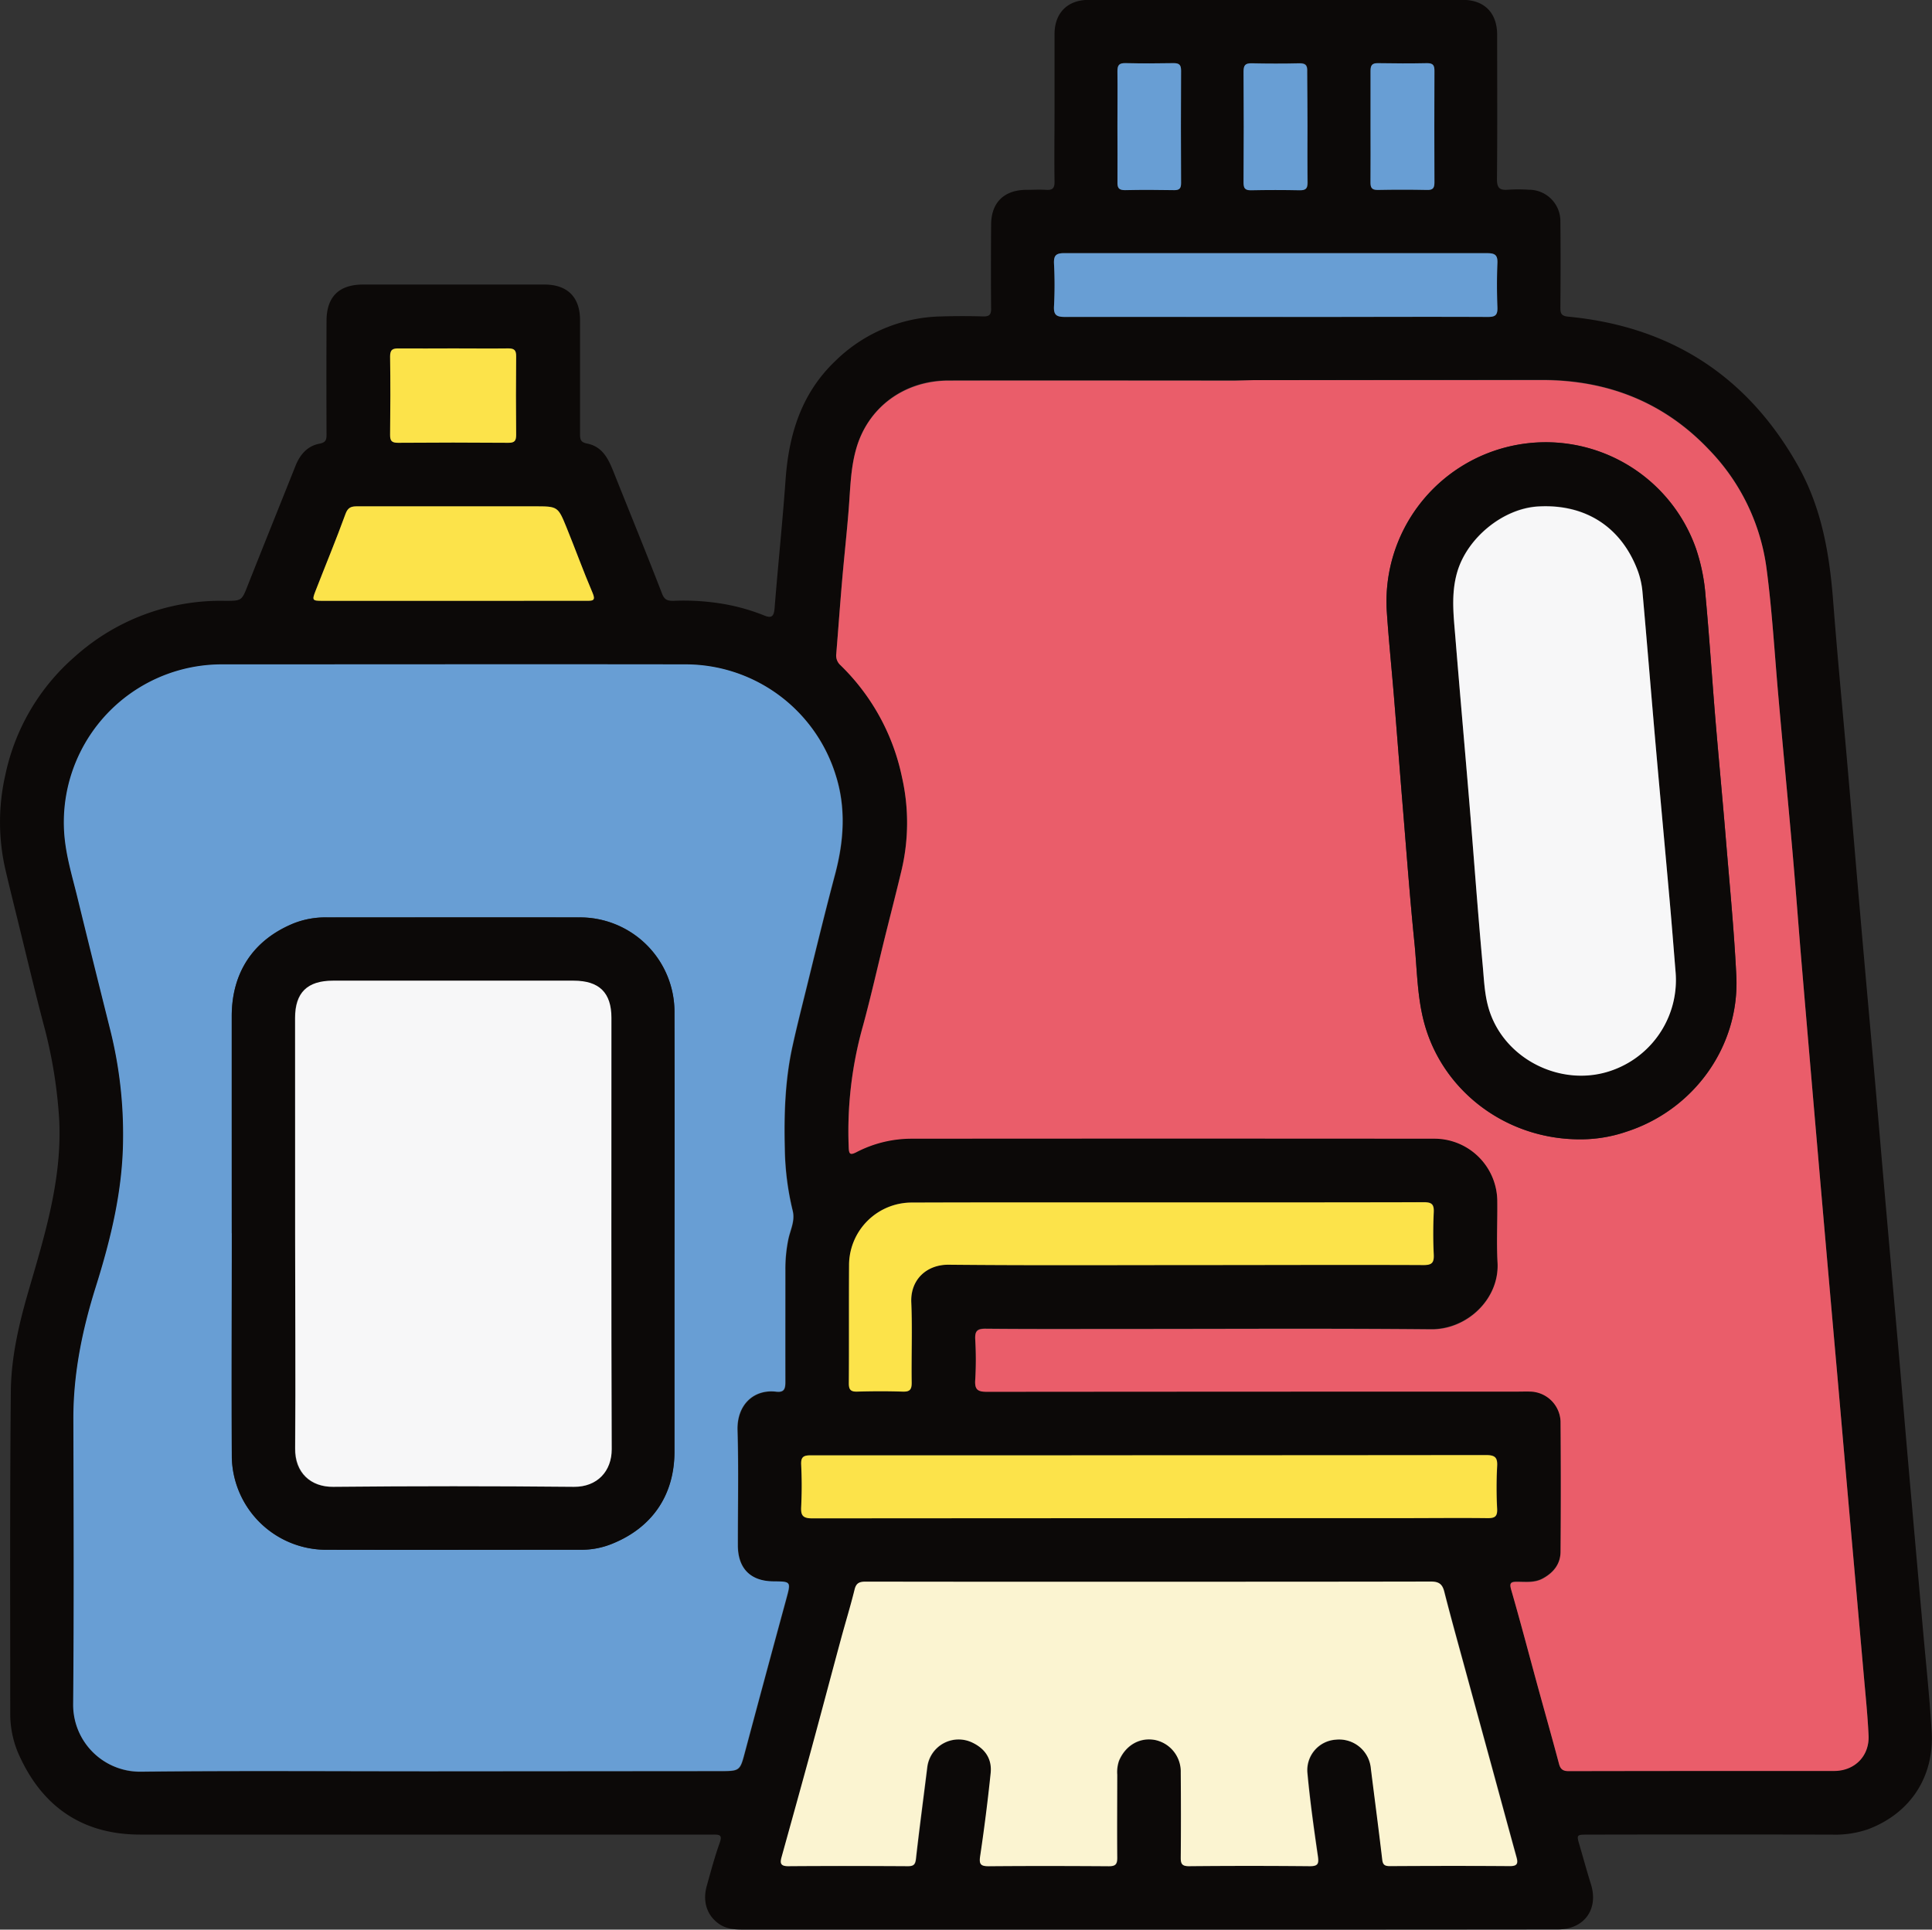 <svg xmlns="http://www.w3.org/2000/svg" viewBox="0 0 511.15 510.65"><rect x="0" y="0" width="511.15" height="510.65" fill="#333333" stroke="none"/><defs><style>.cls-1{fill:#0c0908;}.cls-2{fill:#ea5d6a;}.cls-3{fill:#689ed4;}.cls-4{fill:#fbf4d1;}.cls-5{fill:#fce34a;}.cls-6{fill:#f7f7f8;}</style></defs><g id="Слой_2" data-name="Слой 2"><g id="Слой_1-2" data-name="Слой 1"><path class="cls-1" d="M304,510.63q-53.71,0-107.41,0c-2.37,0-4.64-.19-6.61-1.68-3-2.25-4.11-5.83-3-9.84,1.07-3.83,2.09-7.69,3.43-11.43.75-2.09,0-2.2-1.71-2.19-8.57,0-17.15,0-25.72,0q-62.94,0-125.89,0c-14.82,0-25.46-6.95-31.74-20.38a26.56,26.56,0,0,1-2.64-11.33c0-28.64-.12-57.28.16-85.91C3,359.05,5,350.41,7.46,341.92c4.33-14.92,9-29.75,8.2-45.63a125.93,125.93,0,0,0-4.21-25.52c-2.36-9-4.49-18-6.72-27.06-1.11-4.52-2.23-9-3.29-13.55a56.07,56.07,0,0,1,0-25.22,56.9,56.9,0,0,1,18.37-31.18A57.69,57.69,0,0,1,59.49,159c4.51,0,4.45,0,6.09-4.16C69.75,144.3,74,133.77,78.2,123.23c1.18-2.94,3.13-5.21,6.3-5.81,1.69-.33,1.9-1,1.89-2.46q-.06-15,0-30c0-6.4,3.26-9.65,9.65-9.66q24,0,48,0c6.07,0,9.41,3.32,9.42,9.38q0,15.12,0,30.22c0,1.42.18,2.14,1.88,2.48,4.56.92,5.93,4.85,7.42,8.58,4.15,10.39,8.38,20.74,12.41,31.17.64,1.65,1.5,1.88,3,1.87a62.76,62.76,0,0,1,13.67.9A53.41,53.41,0,0,1,202,162.8c2,.86,2.74.51,2.93-1.81.9-11.36,2.1-22.7,2.91-34.07.86-12,4.19-22.83,13.14-31.37a41.07,41.07,0,0,1,28-11.81c3.75-.11,7.5-.11,11.24,0,1.56,0,2-.5,2-2-.07-7.41-.05-14.82,0-22.23,0-5.88,3.4-9.23,9.29-9.27,1.75,0,3.51-.11,5.24,0s2.28-.43,2.25-2.2c-.1-6.33,0-12.66,0-19,0-6.66,0-13.32,0-20,0-5.61,3.43-9.06,9-9.07H387c5.71,0,9.09,3.43,9.1,9.2,0,12.74.08,25.48-.05,38.22,0,2.38.72,3,2.94,2.82a41.89,41.89,0,0,1,5.49,0,8.31,8.31,0,0,1,8.35,8.43c.08,7.58.06,15.16,0,22.73,0,1.58.22,2.25,2.09,2.43,27.08,2.59,47.4,15.68,60.77,39.44,6.31,11.21,8.37,23.47,9.33,36.09,1.13,14.68,2.56,29.34,3.83,44,1.2,13.76,2.34,27.53,3.54,41.29,1.22,14,2.49,28,3.73,42,.84,9.61,1.65,19.23,2.49,28.85q1.91,21.75,3.83,43.51c.84,9.62,1.63,19.24,2.48,28.85q1.86,21.27,3.76,42.52c.81,9.29,1.83,18.56,2.38,27.86.72,12-5.64,21.62-16.75,25.84a26.54,26.54,0,0,1-9.56,1.45q-32.36-.07-64.69,0c-2.94,0-3,0-2.14,2.88,1,3.43,1.94,6.87,3,10.27,2.06,6.61-1.79,11.94-8.78,11.94Q358.1,510.65,304,510.63Zm27.79-410h-5c-25.3,0-50.61,0-75.92,0-11.77,0-21.38,7.23-24.43,18.33-1.44,5.22-1.49,10.67-1.93,16-.49,6.13-1.17,12.25-1.7,18.38-.56,6.55-1,13.1-1.57,19.65a3.4,3.4,0,0,0,1.08,2.91,57.63,57.63,0,0,1,16.3,29.63,54.58,54.58,0,0,1-.06,24.49c-1.43,6-3,12.06-4.49,18.09-1.91,7.74-3.65,15.52-5.74,23.2a102.81,102.81,0,0,0-3.79,32.3c.08,1.61.32,2.07,2,1.21a31.67,31.67,0,0,1,14.59-3.59q69.3,0,138.6,0a16.66,16.66,0,0,1,16.4,16.36c.07,5.49-.23,11,.07,16.48.51,9.57-8,17.71-17.59,17.62-26.8-.25-53.61-.09-80.41-.09-12.49,0-25,.06-37.47-.06-2.27,0-2.82.67-2.72,2.82a89.33,89.33,0,0,1,0,10.73c-.18,2.61.7,3.13,3.18,3.13q70.07-.12,140.11-.06c1.25,0,2.5,0,3.74,0a8.24,8.24,0,0,1,7.83,7.9q.12,17.22,0,34.46c0,3.23-1.8,5.53-4.67,7.1-2.21,1.21-4.53.89-6.83.88-1.72,0-2.07.35-1.55,2.15,2.39,8.28,4.58,16.62,6.85,24.94,1.93,7,3.92,14.06,5.8,21.12.4,1.49,1.14,1.89,2.62,1.89,23.39-.05,46.78,0,70.18-.05,5.42,0,9.33-3.95,9.09-9.35-.23-5.23-.78-10.45-1.24-15.67q-1.92-21.87-3.88-43.75-1.46-16.51-2.89-33.05-2.16-24.48-4.31-49-2.66-30.58-5.25-61.16c-.88-10.28-1.62-20.56-2.52-30.84-1.22-13.91-2.57-27.82-3.79-41.74-1-11.18-1.63-22.39-3.1-33.53a55.58,55.58,0,0,0-15.2-31.51c-12-12.66-26.94-18.43-44.21-18.47Q369.9,100.54,331.81,100.59ZM114,468.74h76.43c5.47,0,5.4,0,6.8-5.3q5.35-20.08,10.83-40.14c1.29-4.73,1.35-4.72-3.44-4.77-6-.06-9.33-3.44-9.34-9.52,0-10.15.22-20.32-.09-30.46-.2-6.75,4.29-10.91,10.19-10.22,2,.24,2.49-.6,2.47-2.52-.08-9.91,0-19.82,0-29.72a38.83,38.83,0,0,1,.8-8.17c.53-2.47,1.82-4.8,1.12-7.54a73.89,73.89,0,0,1-2.07-16.3c-.23-9.17.08-18.27,2.06-27.3,1.36-6.17,2.95-12.27,4.44-18.4,2.21-9,4.42-18.06,6.81-27,2.33-8.79,2.93-17.59.12-26.32a41.6,41.6,0,0,0-39.81-29.17c-40.87-.1-81.75,0-122.63,0a41.79,41.79,0,0,0-41.52,45.9c.53,5.25,2,10.25,3.29,15.33,3,12,5.89,24,8.92,36a113.56,113.56,0,0,1,3.26,28.42c-.09,13.43-3.24,26.35-7.23,39.07-3.55,11.32-5.95,22.81-5.92,34.75.06,25.22.17,50.45-.06,75.68a17.69,17.69,0,0,0,17.93,17.86C62.84,468.56,88.4,468.74,114,468.74Zm189.87-50.16q-37.33,0-74.67,0c-1.63,0-2.53.3-3,2.06-1.09,4.43-2.44,8.79-3.63,13.2-2.6,9.61-5.13,19.23-7.75,28.84s-5.28,19.19-7.94,28.78c-.43,1.55-.35,2.43,1.72,2.42,10.58-.09,21.15-.07,31.72,0,1.5,0,1.93-.47,2.1-1.94.92-8.1,2-16.18,3-24.27a8.36,8.36,0,0,1,12-6.46c3.36,1.62,5.15,4.33,4.78,8q-1.14,11-2.78,22c-.33,2.21.16,2.69,2.29,2.68,10.57-.1,21.14-.08,31.72,0,1.72,0,2.27-.46,2.25-2.22-.1-7.33-.05-14.65,0-22a9.24,9.24,0,0,1,.46-3.68c1.72-4.08,5.45-6.27,9.53-5.51a8.55,8.55,0,0,1,6.82,8.63c.05,7.49.06,15,0,22.47,0,1.67.32,2.31,2.16,2.3q16-.13,32,0c2.12,0,2.4-.64,2.12-2.59-1.06-7.32-2.09-14.66-2.77-22a8.08,8.08,0,0,1,7.51-8.89,8.43,8.43,0,0,1,9.28,7.7c1,8,2.05,16,3,24,.16,1.4.66,1.77,2,1.76,10.57-.05,21.14-.07,31.71,0,1.92,0,2.3-.61,1.82-2.32-2.23-8.08-4.41-16.16-6.62-24.24q-3.44-12.61-6.89-25.21c-1.9-7-3.84-13.91-5.62-20.9-.53-2-1.47-2.64-3.58-2.63C353.62,418.61,328.73,418.58,303.83,418.58Zm4.95-100.38c-22.47,0-44.93,0-67.4,0a16.59,16.59,0,0,0-16.73,16.56c-.08,10.4,0,20.8-.06,31.2,0,1.73.46,2.32,2.23,2.27,4-.12,8-.13,12,0,1.85.06,2.43-.46,2.4-2.36-.11-7.07.2-14.16-.11-21.22-.27-6.05,4-10.09,9.93-10,22.3.22,44.6.09,66.9.09,19.56,0,39.11,0,58.67,0,2.25,0,2.83-.62,2.73-2.78-.18-3.74-.17-7.49,0-11.23.09-2.09-.56-2.63-2.64-2.62C354.05,318.22,331.42,318.19,308.78,318.2Zm-4.84,66.91q-44.7,0-89.4,0c-1.89,0-2.65.37-2.56,2.44a110.89,110.89,0,0,1,0,11.24c-.13,2.39.57,3,3,3q77.79-.12,155.57-.06c7.66,0,15.32-.05,23,0,1.88,0,2.66-.36,2.56-2.45a108.05,108.05,0,0,1,0-11.24c.14-2.42-.61-3-3-3Q348.51,385.18,303.94,385.11ZM337.55,67c-18.65,0-37.3,0-55.94,0-2.25,0-2.85.63-2.75,2.8a107.86,107.86,0,0,1,0,11.23c-.14,2.39.71,2.86,2.92,2.85,21.56-.08,43.13,0,64.69,0,15.73,0,31.47,0,47.2,0,2,0,2.57-.56,2.5-2.53-.15-3.9-.16-7.82,0-11.73.09-2.13-.64-2.62-2.68-2.61C374.85,67,356.2,67,337.55,67ZM120,159c11.73,0,23.46,0,35.2,0,1.61,0,2.5,0,1.58-2.12-2.44-5.71-4.55-11.56-6.89-17.31-2.27-5.59-2.33-5.57-8.43-5.57h-3.74q-21.6,0-43.18,0c-1.53,0-2.47.2-3.12,2-2.49,6.85-5.29,13.59-7.93,20.38-1,2.49-.85,2.63,1.82,2.63Zm0-66.8c-4.82,0-9.64,0-14.46,0-1.62,0-2.37.26-2.34,2.14.11,6.9.09,13.8,0,20.7,0,1.61.43,2.14,2.09,2.13q14.6-.11,29.18,0c1.71,0,2.1-.56,2.08-2.14q-.1-10.35,0-20.7c0-1.61-.43-2.17-2.09-2.14C129.66,92.26,124.83,92.2,120,92.2ZM295.64,33.36c0,4.91.05,9.82,0,14.73,0,1.53.28,2.26,2,2.22,4.33-.11,8.66-.09,13,0,1.44,0,1.84-.51,1.83-1.9q-.06-14.85,0-29.71c0-1.56-.54-2-2-2-4.25.08-8.49.09-12.74,0-1.65,0-2.13.53-2.1,2.17C295.7,23.7,295.64,28.53,295.64,33.36Zm50.28,0c0-4.81-.05-9.63,0-14.45,0-1.54-.31-2.25-2-2.21-4.24.11-8.47.1-12.71,0-1.62,0-2.13.48-2.12,2.14.08,9.8.06,19.6,0,29.4,0,1.44.32,2.09,1.92,2.06q6.48-.14,13,0c1.53,0,2-.48,2-2C345.87,43.33,345.92,38.35,345.92,33.36Zm16.68.14c0,4.91,0,9.82,0,14.73,0,1.44.31,2.1,1.92,2.07q6.5-.13,13,0c1.58,0,2-.57,2-2q-.07-14.73,0-29.46c0-1.43-.29-2.12-1.91-2.09-4.33.09-8.66.08-13,0-1.58,0-2,.58-2,2.06C362.64,23.68,362.6,28.59,362.6,33.5Z"/><path class="cls-2" d="M331.81,100.59q38.08,0,76.17,0c17.27,0,32.23,5.81,44.21,18.47a55.58,55.58,0,0,1,15.2,31.51c1.47,11.14,2.11,22.35,3.1,33.53,1.22,13.92,2.57,27.83,3.79,41.74.9,10.28,1.64,20.56,2.52,30.84q2.59,30.58,5.25,61.16,2.13,24.48,4.31,49,1.44,16.53,2.89,33.05,1.94,21.88,3.88,43.75c.46,5.22,1,10.44,1.24,15.67.24,5.4-3.67,9.34-9.09,9.35-23.4,0-46.79,0-70.18.05-1.48,0-2.22-.4-2.62-1.89-1.88-7.06-3.87-14.08-5.8-21.12-2.27-8.32-4.46-16.66-6.85-24.94-.52-1.8-.17-2.16,1.55-2.15,2.3,0,4.62.33,6.83-.88,2.87-1.57,4.65-3.87,4.67-7.1q.14-17.24,0-34.46a8.24,8.24,0,0,0-7.83-7.9c-1.24-.05-2.49,0-3.74,0q-70.05,0-140.11.06c-2.48,0-3.36-.52-3.18-3.13a89.33,89.33,0,0,0,0-10.73c-.1-2.15.45-2.84,2.72-2.82,12.49.12,25,.06,37.47.06,26.8,0,53.61-.16,80.41.09,9.57.09,18.1-8.05,17.59-17.62-.3-5.48,0-11-.07-16.48a16.66,16.66,0,0,0-16.4-16.36q-69.3-.06-138.6,0a31.67,31.67,0,0,0-14.59,3.59c-1.69.86-1.93.4-2-1.21a102.81,102.81,0,0,1,3.79-32.3c2.09-7.68,3.83-15.46,5.74-23.2,1.49-6,3.06-12.05,4.49-18.09a54.58,54.58,0,0,0,.06-24.49,57.63,57.63,0,0,0-16.3-29.63,3.4,3.4,0,0,1-1.08-2.91c.53-6.55,1-13.1,1.57-19.65.53-6.13,1.21-12.25,1.7-18.38.44-5.38.49-10.83,1.93-16,3-11.1,12.66-18.3,24.43-18.33,25.31-.06,50.62,0,75.92,0ZM418.52,301.5a37.46,37.46,0,0,0,11.77-2c17.86-5.76,30-22.6,29.09-41.27-.61-12.45-1.84-24.87-2.86-37.3-.86-10.35-1.85-20.7-2.71-31-.88-10.69-1.58-21.4-2.56-32.08a50.81,50.81,0,0,0-2.54-12.66,42.14,42.14,0,0,0-81.81,16.56c.5,7.55,1.28,15.08,1.9,22.62.84,10.28,1.62,20.56,2.47,30.84.94,11.35,1.77,22.71,2.92,34,.76,7.41.71,14.92,2.81,22.2C382.11,289.1,398.87,301.72,418.52,301.5Z"/><path class="cls-3" d="M114,468.74c-25.56,0-51.12-.18-76.68.09A17.69,17.69,0,0,1,19.35,451c.23-25.23.12-50.46.06-75.68,0-11.94,2.37-23.43,5.92-34.75,4-12.72,7.14-25.64,7.23-39.07a113.56,113.56,0,0,0-3.26-28.42c-3-12-6-24-8.92-36C19.13,232,17.62,227,17.09,221.71a41.79,41.79,0,0,1,41.52-45.9c40.88,0,81.76-.06,122.63,0A41.6,41.6,0,0,1,221.05,205c2.81,8.73,2.21,17.53-.12,26.32-2.39,9-4.6,18-6.81,27-1.49,6.13-3.08,12.23-4.44,18.4-2,9-2.29,18.13-2.06,27.3a73.89,73.89,0,0,0,2.07,16.3c.7,2.74-.59,5.07-1.12,7.54a38.83,38.83,0,0,0-.8,8.17c0,9.9,0,19.81,0,29.72,0,1.92-.42,2.76-2.47,2.52-5.9-.69-10.39,3.47-10.19,10.22.31,10.14.07,20.31.09,30.46,0,6.08,3.35,9.46,9.34,9.52,4.79.05,4.73,0,3.44,4.77q-5.46,20.06-10.83,40.14c-1.4,5.28-1.33,5.3-6.8,5.3ZM61.32,326.36h0c0,19.72-.07,39.45,0,59.17a25,25,0,0,0,24.49,24.58c22.72.1,45.44,0,68.16,0a21.35,21.35,0,0,0,8-1.6c10.61-4.29,16.41-12.9,16.46-24.34,0-10.9,0-21.8,0-32.7,0-27.8,0-55.59,0-83.39a25,25,0,0,0-25.27-25.31c-22.22-.06-44.44,0-66.66,0a22.88,22.88,0,0,0-8.78,1.56c-10.69,4.37-16.41,13-16.42,24.6Q61.3,297.65,61.32,326.36Z"/><path class="cls-4" d="M303.83,418.58c24.9,0,49.79,0,74.68-.05,2.11,0,3.05.59,3.58,2.63,1.78,7,3.72,13.94,5.62,20.9q3.44,12.6,6.89,25.21c2.21,8.08,4.39,16.16,6.62,24.24.48,1.71.1,2.34-1.82,2.32-10.57-.08-21.14-.06-31.71,0-1.35,0-1.85-.36-2-1.76-.94-8-2-16-3-24a8.43,8.43,0,0,0-9.28-7.7,8.08,8.08,0,0,0-7.51,8.89c.68,7.36,1.71,14.7,2.77,22,.28,1.95,0,2.6-2.12,2.59q-16-.15-32,0c-1.84,0-2.18-.63-2.16-2.3.07-7.49.06-15,0-22.47a8.55,8.55,0,0,0-6.82-8.63c-4.08-.76-7.81,1.43-9.53,5.51a9.24,9.24,0,0,0-.46,3.68c0,7.33-.07,14.65,0,22,0,1.76-.53,2.23-2.25,2.22-10.58-.07-21.15-.09-31.72,0-2.13,0-2.62-.47-2.29-2.68q1.64-11,2.78-22c.37-3.66-1.42-6.37-4.78-8a8.36,8.36,0,0,0-12,6.46c-1,8.09-2.09,16.17-3,24.27-.17,1.47-.6,1.94-2.1,1.94-10.57-.06-21.14-.08-31.72,0-2.07,0-2.15-.87-1.72-2.42,2.66-9.59,5.33-19.18,7.94-28.78s5.15-19.23,7.75-28.84c1.19-4.41,2.54-8.77,3.63-13.2.44-1.76,1.34-2.06,3-2.06Q266.5,418.61,303.83,418.58Z"/><path class="cls-5" d="M308.78,318.2c22.64,0,45.27,0,67.9-.05,2.08,0,2.73.53,2.64,2.62-.17,3.74-.18,7.49,0,11.23.1,2.16-.48,2.8-2.73,2.78-19.56-.09-39.11,0-58.67,0-22.3,0-44.6.13-66.9-.09-5.91-.06-10.2,4-9.93,10,.31,7.06,0,14.15.11,21.22,0,1.9-.55,2.42-2.4,2.36-4-.13-8-.12-12,0-1.77.05-2.25-.54-2.23-2.27.07-10.4,0-20.8.06-31.2a16.59,16.59,0,0,1,16.73-16.56C263.85,318.16,286.31,318.2,308.78,318.2Z"/><path class="cls-5" d="M303.94,385.11q44.57,0,89.15-.05c2.4,0,3.15.59,3,3a108.05,108.05,0,0,0,0,11.24c.1,2.09-.68,2.47-2.56,2.45-7.66-.09-15.32,0-23,0q-77.79,0-155.57.06c-2.43,0-3.13-.64-3-3a110.89,110.89,0,0,0,0-11.24c-.09-2.07.67-2.44,2.56-2.44Q259.24,385.16,303.94,385.11Z"/><path class="cls-3" d="M337.55,67c18.65,0,37.3,0,55.94,0,2,0,2.77.48,2.68,2.61-.16,3.91-.15,7.83,0,11.73.07,2-.51,2.54-2.5,2.53-15.73-.08-31.47,0-47.2,0-21.56,0-43.13,0-64.69,0-2.21,0-3.06-.46-2.92-2.85a107.86,107.86,0,0,0,0-11.23c-.1-2.17.5-2.81,2.75-2.8C300.25,67,318.9,67,337.55,67Z"/><path class="cls-5" d="M120,159H85.3c-2.67,0-2.79-.14-1.82-2.63,2.64-6.79,5.44-13.53,7.93-20.38.65-1.78,1.59-2,3.12-2q21.59,0,43.18,0h3.74c6.1,0,6.16,0,8.43,5.57,2.34,5.75,4.45,11.6,6.89,17.31.92,2.14,0,2.12-1.58,2.12C143.45,159,131.72,159,120,159Z"/><path class="cls-5" d="M120,92.2c4.82,0,9.65.06,14.47,0,1.66,0,2.11.53,2.09,2.14q-.1,10.35,0,20.7c0,1.58-.37,2.16-2.08,2.14q-14.59-.12-29.18,0c-1.66,0-2.11-.52-2.09-2.13.08-6.9.1-13.8,0-20.7,0-1.88.72-2.17,2.34-2.14C110.37,92.25,115.19,92.2,120,92.2Z"/><path class="cls-3" d="M295.64,33.36c0-4.83.06-9.66,0-14.48,0-1.64.45-2.2,2.1-2.17,4.25.09,8.49.08,12.74,0,1.49,0,2,.42,2,2q-.09,14.85,0,29.71c0,1.39-.39,1.92-1.83,1.9-4.33-.08-8.66-.1-13,0-1.75,0-2.05-.69-2-2.22C295.69,43.18,295.64,38.27,295.64,33.36Z"/><path class="cls-3" d="M345.92,33.36c0,5-.05,10,0,15,0,1.52-.45,2-2,2q-6.48-.14-13,0c-1.6,0-1.92-.62-1.92-2.06.05-9.8.07-19.6,0-29.4,0-1.66.5-2.17,2.12-2.14,4.24.09,8.47.1,12.71,0,1.73,0,2.07.67,2,2.21C345.87,23.73,345.92,28.55,345.92,33.36Z"/><path class="cls-3" d="M362.6,33.5c0-4.91,0-9.82,0-14.73,0-1.48.38-2.09,2-2.06,4.32.08,8.65.09,13,0,1.62,0,1.92.66,1.91,2.09q-.06,14.73,0,29.46c0,1.47-.38,2.07-2,2q-6.48-.13-13,0c-1.61,0-1.94-.63-1.92-2.07C362.64,43.32,362.6,38.41,362.6,33.5Z"/><path class="cls-1" d="M418.52,301.5c-19.65.22-36.41-12.4-41.52-30.11-2.1-7.28-2.05-14.79-2.81-22.2-1.15-11.33-2-22.69-2.92-34-.85-10.28-1.63-20.56-2.47-30.84-.62-7.54-1.4-15.07-1.9-22.62a42.14,42.14,0,0,1,81.81-16.56,50.81,50.81,0,0,1,2.54,12.66c1,10.68,1.68,21.39,2.56,32.08.86,10.35,1.85,20.7,2.71,31,1,12.43,2.25,24.85,2.86,37.3.91,18.67-11.23,35.51-29.09,41.27A37.46,37.46,0,0,1,418.52,301.5Zm24.79-44.29c-.51-6.22-1-12.44-1.54-18.65-1.24-14-2.55-28-3.78-42-1.16-13.25-2.23-26.52-3.42-39.78a21.94,21.94,0,0,0-1.27-5.83c-4.4-11.61-13.92-17.69-26.37-17-9.31.55-18.74,8.36-21.38,17.32-1.7,5.79-1,11.55-.5,17.33,1.19,14.67,2.5,29.34,3.72,44,1.18,14.26,2.2,28.53,3.51,42.78.35,3.78.47,7.59,1.56,11.33,4,13.8,20,21.45,33.35,16.2A25.34,25.34,0,0,0,443.31,257.21Z"/><path class="cls-1" d="M61.32,326.36q0-28.71,0-57.42c0-11.63,5.73-20.23,16.42-24.6a22.88,22.88,0,0,1,8.78-1.56c22.22,0,44.44,0,66.66,0a25,25,0,0,1,25.27,25.31c.08,27.8,0,55.59,0,83.39,0,10.9,0,21.8,0,32.7,0,11.44-5.85,20.05-16.46,24.34a21.35,21.35,0,0,1-8,1.6c-22.72,0-45.44.06-68.16,0a25,25,0,0,1-24.49-24.58c-.1-19.72,0-39.45,0-59.17Zm16.76,0c0,19,.15,38-.09,56.94-.08,6.47,4.15,10.24,10.06,10.18q31.85-.3,63.69,0c6.22.06,10.07-4.13,10-9.95-.15-38-.07-76.09-.08-114.14,0-6.68-3.22-9.84-10-9.85H88c-6.75,0-10,3.18-10,9.87Q78.07,297.86,78.08,326.34Z"/><path class="cls-6" d="M443.31,257.21A25.34,25.34,0,0,1,427.19,283c-13.38,5.25-29.33-2.4-33.35-16.2-1.09-3.74-1.21-7.55-1.56-11.33-1.31-14.25-2.33-28.52-3.51-42.78-1.22-14.67-2.53-29.34-3.72-44-.47-5.78-1.2-11.54.5-17.33,2.64-9,12.07-16.77,21.38-17.32,12.45-.73,22,5.35,26.37,17a21.94,21.94,0,0,1,1.27,5.83c1.19,13.26,2.26,26.53,3.42,39.78,1.23,14,2.54,28,3.78,42C442.32,244.77,442.8,251,443.31,257.21Z"/><path class="cls-6" d="M78.08,326.34q0-28.47,0-56.95c0-6.69,3.2-9.86,10-9.87h63.69c6.77,0,10,3.17,10,9.85,0,38.05-.07,76.1.08,114.14,0,5.82-3.83,10-10,9.95q-31.85-.31-63.69,0c-5.91.06-10.14-3.71-10.06-10.18C78.23,364.3,78.08,345.32,78.08,326.34Z"/></g></g></svg>